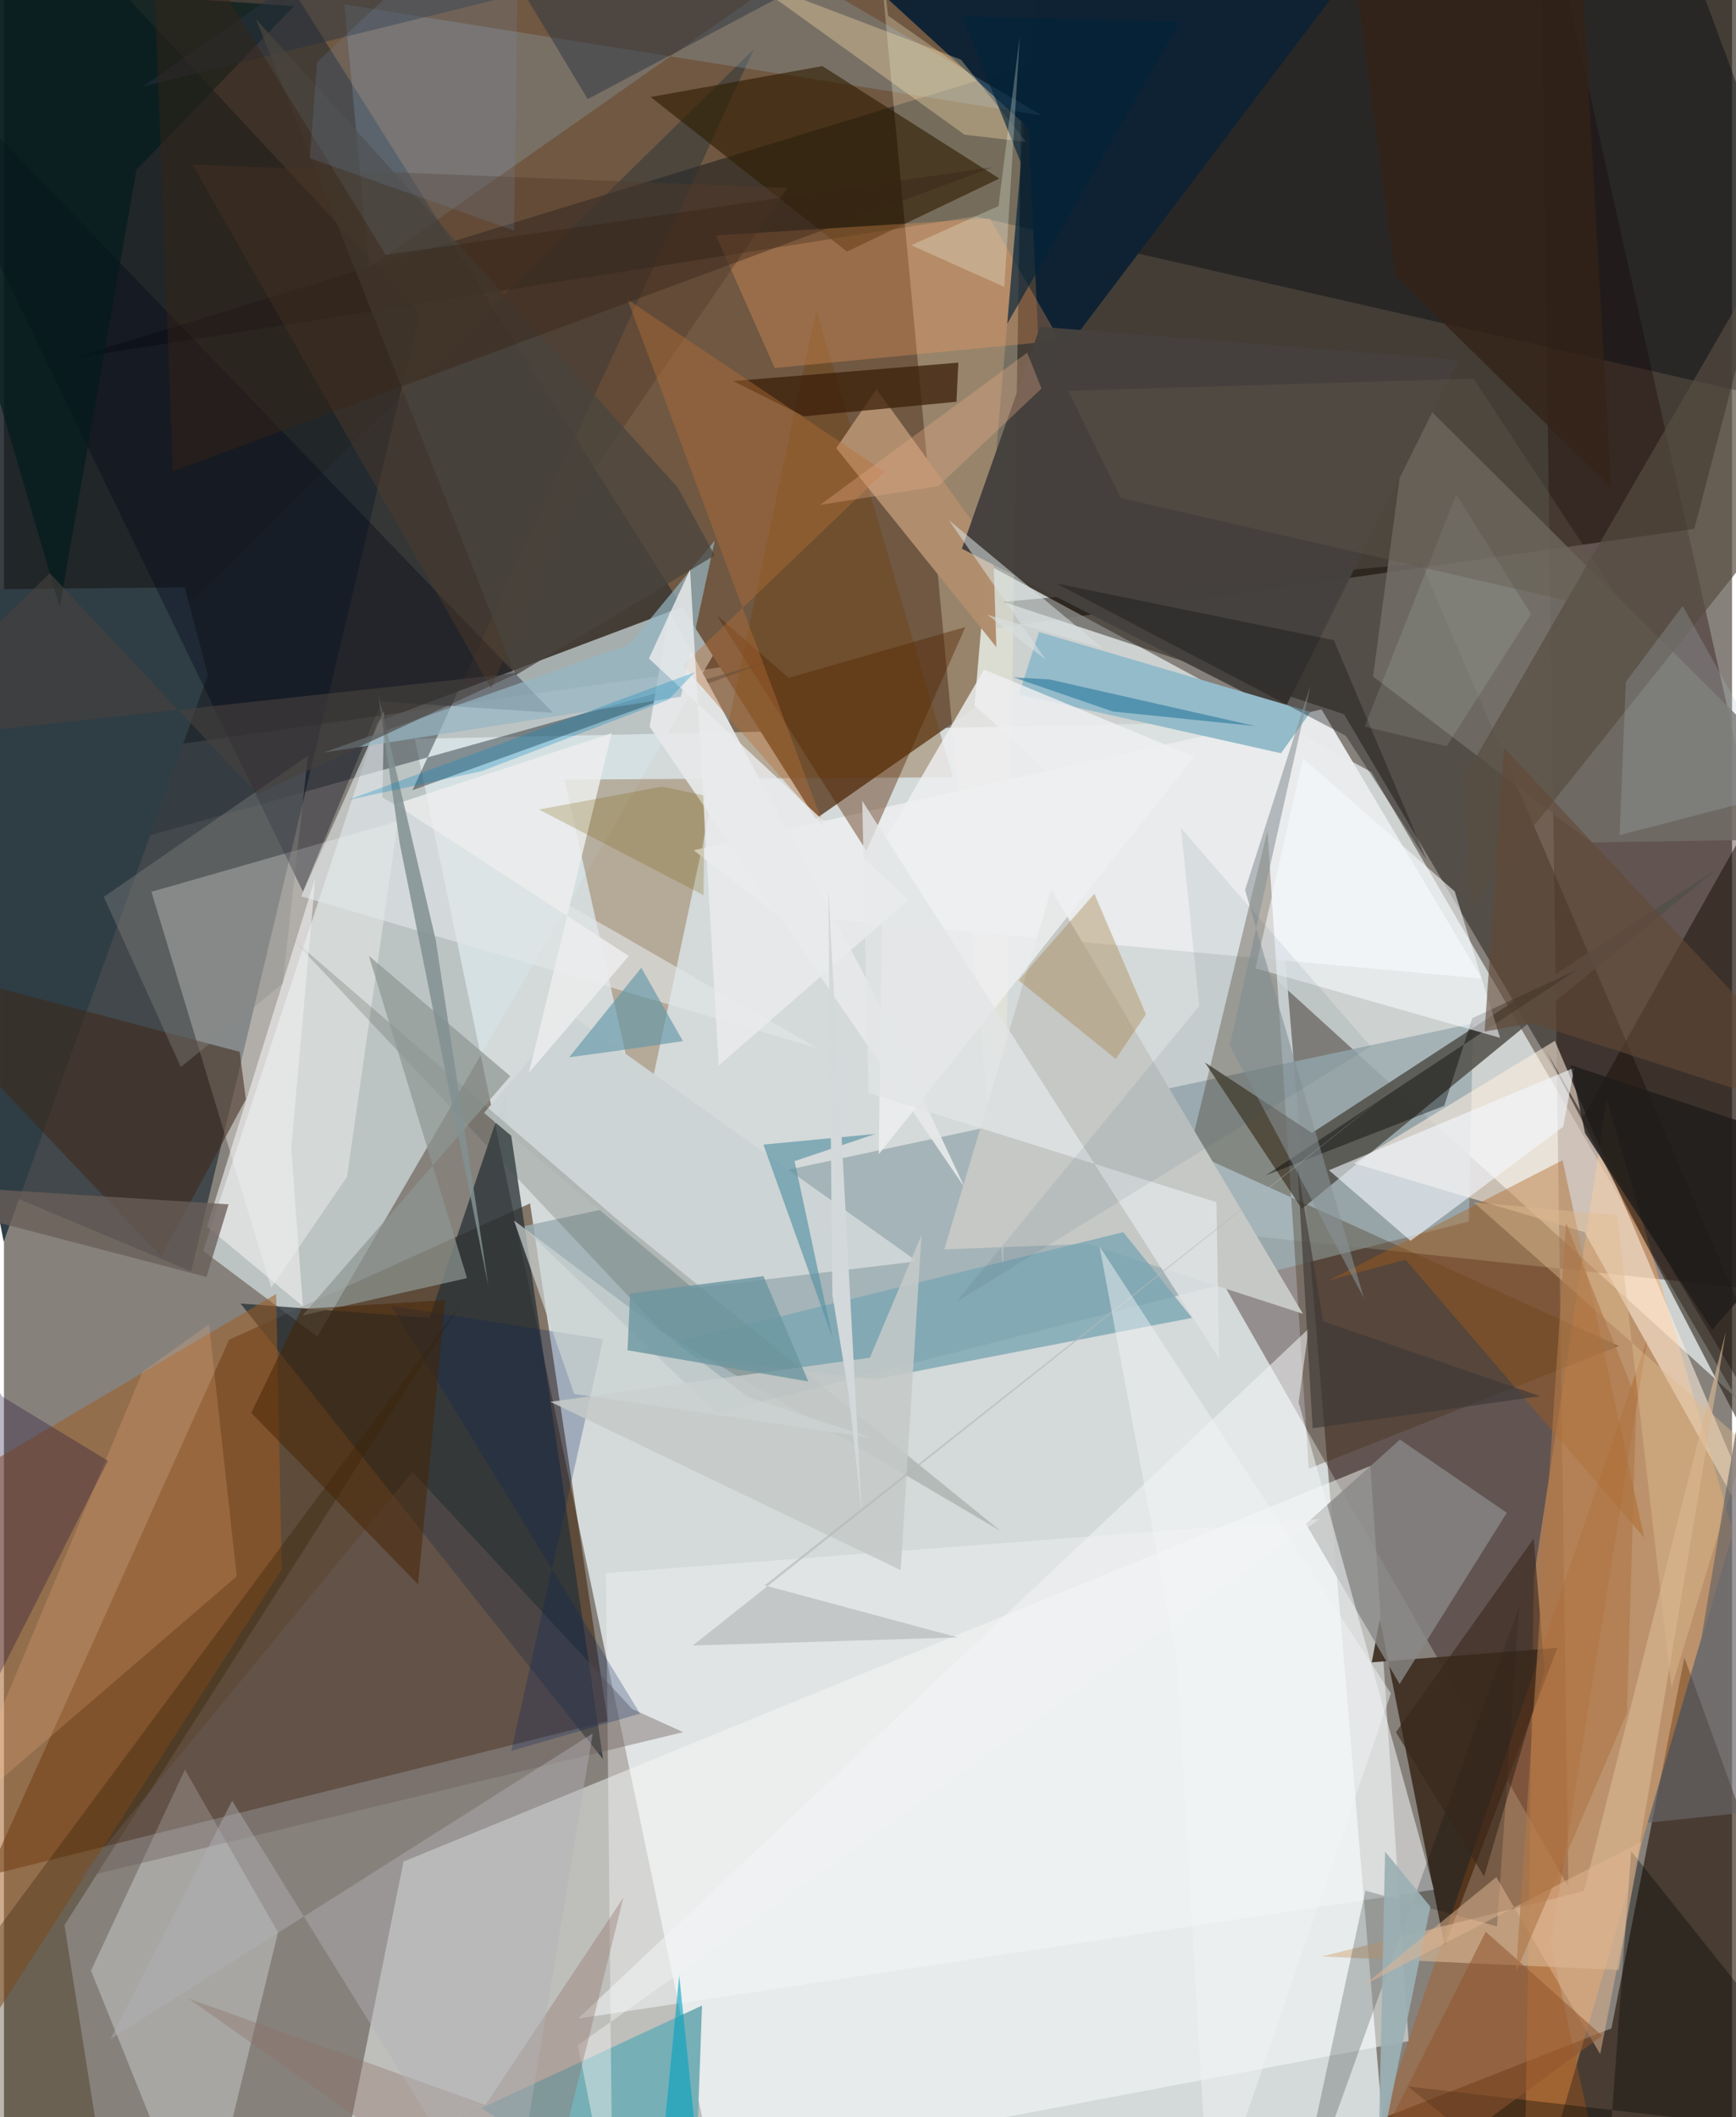 <svg xmlns="http://www.w3.org/2000/svg" width="228" height="278" viewBox="0 0 836 1024"><path fill="#86817b" d="M0 0h836v1024H0z"/><path fill="#d4d9d9" fill-opacity=".992" d="M667.694 1035.743l-57.48-686.915-411.484 8.522 141.538 678.75z"/><path fill="#1a130b" fill-opacity=".612" d="M817.746 255.793L-62 380.768V-41.376l960-9.6z"/><path fill="#dde2e1" fill-opacity=".82" d="M466.3 338.154l371.969 338.269L661.56 373.44 469.74 269.75z"/><path fill="#3a1b00" fill-opacity=".525" d="M292.07 832.444L254.5 582.046l-145.584 65.94-116.613 259.15z"/><path fill="#d5e2e5" fill-opacity=".675" d="M364.649 279.783L151.59 646.4l-55.208-41.36 84.414-256.012z"/><path fill="#00101d" fill-opacity=".506" d="M90.543 614.882l110.61-463.768L3.172-62-62 550.932z"/><path fill="#705842" d="M469.415 342.459L504.078-62H103.68l289.03 458.051z"/><path fill="#1f0000" fill-opacity=".345" d="M574.933 594.794l181.864 317.691L743.144-62 898 628.918z"/><path fill="#fcffff" fill-opacity=".482" d="M193.284 900.38l467.814-191.384 18.425 278.201L155.837 1086z"/><path fill="#221003" fill-opacity=".604" d="M777.66 981.036l35.282-179.316L898 1036.293 510.366 1086z"/><path fill="#9bacb1" fill-opacity=".831" d="M710.692 494.987l-1.991 95.783-364.03 92.726-93.758-90.297z"/><path fill="#0f0800" fill-opacity=".416" d="M898 767.78L648.296 345.454 483.548 291.11l202.224-18.622z"/><path fill="#090c11" fill-opacity=".435" d="M469.877 104.638L32.41 173.405 800.306-62 898 202.465z"/><path fill="#ffa858" fill-opacity=".435" d="M740.14 762.855L735.169 1086l101.368-345.229L775.36 531.73z"/><path fill="#3e2e22" fill-opacity=".933" d="M665.582 782.996l31.395 158.312 54.51-144.298-89.761 6.99z"/><path fill="#514f49" fill-opacity=".851" d="M627.927 584.682l200.698-164.319L632.741 547.97l-51.758-34.104z"/><path fill="#fffdda" fill-opacity=".271" d="M419.767-62l7.948 69.565 64.404 45.318-8.701 561.101z"/><path fill="#fffffd" fill-opacity=".353" d="M190.546 397.208l-119.213 34.11 57.96 191.51 36.688-53.658z"/><path fill="#6e3b00" fill-opacity=".298" d="M271.226 377.087l187.91-1.169-66.158-225.976-84.186 395.899z"/><path fill="#293237" fill-opacity=".761" d="M242.452 529.203l47.386 321.657-175.403-220.39 91.422 6.94z"/><path fill="#ffefdf" fill-opacity=".561" d="M750.293 503.395l116.38 275.038L764.609 595.94l-111.654-33.365z"/><path fill="#1d140b" fill-opacity=".541" d="M898 801.595l-152.012-293.42 18.09 31.788L898 302.156z"/><path fill="#a05c22" fill-opacity=".514" d="M131.692 625.847L-62 740.087l24.583 286.265L134.39 759.04z"/><path fill="#f2fafe" fill-opacity=".306" d="M132.585 934.608L95.593 1086 42.095 953.113l45.45-97.193z"/><path fill="#283238" fill-opacity=".471" d="M362.825 23.708L-62 441.25l431.772-121.19-172.129 62.13z"/><path fill="#eaeced" fill-opacity=".973" d="M333.702 411.246l303.71-68.118 77.477 130.156L373.1 442.042z"/><path fill="#0e2234" fill-opacity=".976" d="M495.733 61.963l5.604 123.356L688.355-62l-281.65 42.365z"/><path fill="#3c280c" fill-opacity=".31" d="M631.21 710.341l150.14-59.279-207.776-94.253 37.685-155.018z"/><path fill="#716c65" fill-opacity=".863" d="M680.814 189.27L898 405.414l-130.147 2.07-105.53-80.278z"/><path fill="#e5e7e8" fill-opacity=".949" d="M418.889 476.534l45.913 97.875L312.387 351.47l9.54-56.065z"/><path fill="#898987" fill-opacity=".792" d="M629.837 737.061l45.518-40.78 51.69 35.402-51.872 82.832z"/><path fill="#a6d7fc" fill-opacity=".192" d="M381.818-14.384l120.433 70.265L164.647 2.136l11.979 127.283z"/><path fill="#cdd4d5" fill-opacity=".984" d="M273.423 490.242l-41.181 48.035 100.955 84.765 108.492-12.996z"/><path fill="#c5c8c5" d="M454.912 604.313l51.709-174.06 121.76 205.15-104.36-33.79z"/><path fill="#b08d6d" fill-opacity=".992" d="M422.068 188.154l-19.42 28.62 77.43 96.173-1.471-46.845z"/><path fill="#2f1e03" fill-opacity=".62" d="M407.85 121.698L312.827 46.91l83.102-14.924 85.587 54.365z"/><path fill="#77afb6" d="M337.703 970.009L88.16 1086l142.931-66.329L333.541 1086z"/><path fill="#b05819" fill-opacity=".373" d="M748.253 939.938l46.735-292.204-131.866 387.241 107.824 9.815z"/><path fill="#f4f5f8" fill-opacity=".537" d="M277.747 976.318l353.398-333.64-4.818 35.607 65.44 235.679z"/><path fill="#303e46" fill-opacity=".996" d="M87.435 284.062L-62 285.618-.117 600.536 98.65 326.44z"/><path fill="#000516" fill-opacity=".337" d="M265.625 344.763L-62 4.291l206.643 426.962 38.059-91.936z"/><path fill="#7aa6b3" fill-opacity=".788" d="M307.404 653.43l113.77 13.708 153.59-29.737-33.297-41.445z"/><path fill="#fba25e" fill-opacity=".294" d="M344.43 113.868l132.525-8.24 33.903 59.06-137.987 13.318z"/><path fill="#45413e" fill-opacity=".973" d="M501.228 158.048l-37.825 107.337 155.353 79.108 84.812-170.334z"/><path fill="#ac5d16" fill-opacity=".388" d="M678.006 609.263l-37.268 10.129 113.267-58.23 39.48 182.552z"/><path fill="#94bbca" d="M632.073 344.331l-14.279 19.98-126.818-28.38 9.757-30.223z"/><path fill="#301c00" fill-opacity=".322" d="M220.768 631.013L-62 1012.597l112.516 52.496-21.242-134.01z"/><path fill="#3f2819" fill-opacity=".553" d="M-62 462.217L75.949 607.769l41.075-76.086-2.99-22.948z"/><path fill="#414e40" fill-opacity=".216" d="M296.833 589.912l185.294 150.554-164.024-96.534-178.789-190.01z"/><path fill="#d8b694" fill-opacity=".631" d="M637.559 946.274l126.762-31.645 68.685-270.465L781.16 952.8z"/><path fill="#562500" fill-opacity=".416" d="M379.578 327.873l-34.745-30.368 72.404 114.011 47.866-108.23z"/><path fill="#574c41" fill-opacity=".682" d="M709.744 437.476L898 201.726l-51.557-68.007-139.904 242.22z"/><path fill="#3a1e09" fill-opacity=".741" d="M386.978 201.366l73.825-7.044.901-18.915-108.934 8.907z"/><path fill="#e1e5e7" fill-opacity=".631" d="M183.091 385.722l210.272 121.176-249.586-73.367 40.107-89.82z"/><path fill="#f3f9ff" fill-opacity=".6" d="M680.494 600.16l73.827-55.216 5.355-28.517-118.671 49.574z"/><path fill="#feb982" fill-opacity=".2" d="M99.211 640.51l-32.13 22.912-90.444 216.023 135.967-117.034z"/><path fill="#f1f2f2" fill-opacity=".447" d="M636.42 734.734l-358.748 254.43 16.801 85.285-3.241-313.552z"/><path fill="#a48042" fill-opacity=".373" d="M490.821 474.126l36.69-41.826 24.944 58.277-14.592 21.631z"/><path fill="#000b0d" fill-opacity=".208" d="M658.609 914.465L621.577 1086l111.46-308.839-10.735 154.543z"/><path fill="#96b7c3" fill-opacity=".69" d="M302.494 311.67l41.367-50.206-16.37 75.493-173.056 27.073z"/><path fill="#8d9792" fill-opacity=".71" d="M244.962 520.509L144.47 636.21l79.533-18.031-47.47-155.883z"/><path fill="#eeeff0" fill-opacity=".827" d="M423.182 558.32l152.757-192.327-101.814-42.165-48.758 83.744z"/><path fill="#513b2b" fill-opacity=".431" d="M271.915 247.185l-36.265 85.718L91.129 79.559 379.033 90.86z"/><path fill="#5592a3" fill-opacity=".647" d="M421.565 548.44l-54.171 5.163 33.36 93.242-18.277-85.262z"/><path fill="#030403" fill-opacity=".412" d="M610.394 568.512l150.45-99.376-50.503 23.308-13.571 42.379z"/><path fill="#6c5d59" fill-opacity=".404" d="M328.582 837.778L36.064 908.483 197.637 711.91 303.95 826.608z"/><path fill="#011b1c" fill-opacity=".639" d="M64.122 82.165l76.16-79.196L-62-10.986l88.962 304.749z"/><path fill="#00235f" fill-opacity=".251" d="M289.886 647.717L245.45 846.83l62.266-18.028-120.202-197.16z"/><path fill="#ffe4ae" fill-opacity=".333" d="M463.002 28.871l31.449 39.747-29.758-3.477-105.15-75.61z"/><path fill="#020805" fill-opacity=".345" d="M679.328 1009.185L898 1034.395l-110.792-139.01L773.248 1086z"/><path fill="#462400" fill-opacity=".494" d="M119.657 683.36l80.69 82.977 13.103-137.513-69.536 4.276z"/><path fill="#c4c9c8" fill-opacity=".875" d="M433.794 759.417l10.07-162-24.944 59.281-154.558 21.306z"/><path fill="#8e7165" fill-opacity=".365" d="M258.164 1086l41.485-168.188-66.697 100.235-143.704-51.445z"/><path fill="#f7fcfe" fill-opacity=".561" d="M701.85 431.143l21.918 70.812-118.276-33.601 22.952-101.525z"/><path fill="#b87038" fill-opacity=".404" d="M426.05 228.173l-97.665 93.552 68.357 78.008-95.124-254.906z"/><path fill="#190a39" fill-opacity=".294" d="M50.313 706.537l-51.21-31.089L-62 569.898l19.458 319.544z"/><path fill="#293240" fill-opacity=".471" d="M282.407 47.961L216.162-62 67.247 41.853 489.223-62z"/><path fill="#aebfcc" fill-opacity=".231" d="M781.594 403.914l3.016-74.08 27.497-36.732 50.166 89.907z"/><path fill="#eeeeed" fill-opacity=".635" d="M98.226 593.265l52.405-168.762-11.655 131.007 5.643 76.296z"/><path fill="#2b7a9e" fill-opacity=".612" d="M605.433 351.201l-68.968-7.068-48.057-16.529 17.439 1.036z"/><path fill="#eceded" fill-opacity=".847" d="M294.043 354.609l-104.655 34.33 112.91 73.437-48.318 56.398z"/><path fill="#6196a8" fill-opacity=".631" d="M328.46 503.555l-32.247 4.74-22.778 3.067 34.902-43.327z"/><path fill="#898987" fill-opacity=".349" d="M85.572 516.118l49.28-40.468 12.19-110.144-98.763 68.274z"/><path fill="#614837" fill-opacity=".596" d="M725.754 361.782l-9.451 137.15 22.761-4.11L898 546.16z"/><path fill="#b4b4b8" fill-opacity=".431" d="M284.812 838.416L51.574 986.188l58.812-115.27L243.677 1086z"/><path fill="#6a5e59" fill-opacity=".769" d="M-62 575.877v-4.248l170.662 10.874-10.67 35.098z"/><path fill="#121211" fill-opacity=".361" d="M688.29 416.087l-44.94-106.442-134.184-27.446L649.17 355.89z"/><path fill="#e2e4e6" fill-opacity=".8" d="M587.844 657.057L415.22 387.361l3.032 141.307 168.302 52.774z"/><path fill="#deb98f" fill-opacity=".447" d="M780.434 587.746l26.285 228.523 35.857-118.044-131.56-116.717z"/><path fill="#49453e" fill-opacity=".733" d="M326.004 235.89l17.827 32.723-96.344 58.009L121.915 9.215z"/><path fill="#666466" fill-opacity=".675" d="M898 870.922l-38.665-307.298-38.08 228.193-26.065 89.764z"/><path fill="#d8e1e2" fill-opacity=".545" d="M531.707 313.561l-74.572-61.97 46.826 67.43-28.272-21.707z"/><path fill="#7a6100" fill-opacity=".235" d="M339.032 384.782l-20.642-4.323-59.53 11.083 79.561 41.404z"/><path fill="#1f1d1c" fill-opacity=".812" d="M898 561.639l-140.111-46.49 7.037 32.97 61.464 95.064z"/><path fill="#342316" fill-opacity=".784" d="M650.393-35.782L760.719-62l16.714 297.956-104.196-102.62z"/><path fill="#9cb0b4" fill-opacity=".925" d="M690.053 922.18l-21.89-26.557-2.858 130.611L656.7 1086z"/><path fill="#889395" fill-opacity=".569" d="M657.878 627.81l-57.465-197.375 31.654-98.946-39.002 174.195z"/><path fill="#dfb693" fill-opacity=".514" d="M721.972 907.887l50.254 85.648 20.072-102.864-134.159 69.325z"/><path fill="#829092" fill-opacity=".851" d="M208.89 454.677L181.115 336.08l10.355 71.883L234.356 622z"/><path fill="#e8ad87" fill-opacity=".333" d="M452.104 235.09l-57.31 9.121 100.22-73.624 6.908 17.335z"/><path fill="#47413e" fill-opacity=".608" d="M122.598 384.058L22.178 277.229-62 359.243l310.789-33.78z"/><path fill="#91552e" fill-opacity=".533" d="M773.147 984.603l-56.284-50.29-58.728 116.236-13.523 28.349z"/><path fill="#3a2417" fill-opacity=".427" d="M81.698 227.948L70.838-62l113.884 185.31 293.295-42.366z"/><path fill="#ccd4d2" fill-opacity=".698" d="M420.009 695.534l-60.056-19.848-113.21-85.375 29.146 83.884z"/><path fill="#6c96a0" fill-opacity=".8" d="M389.132 668.187l-87.466-15.107 1.244-27.463 64.51-8.375z"/><path fill="#e9eaeb" fill-opacity=".831" d="M312.018 318.5l19.903-43.021 13.819 239.94 91.879-80.191z"/><path fill="#38281b" fill-opacity=".596" d="M745.346 808.194l-29.291 99.421-42.661-69.8 66.643-93.65z"/><path fill="#b4b8b8" fill-opacity=".655" d="M367.99 766.792l313.411-247.337-348.18 276.431 128.173-3.934z"/><path fill="#03233b" fill-opacity=".639" d="M491.993 78.826l-28.329-70.92 105.248 2.563-83.569 146.152z"/><path fill="#748eb2" fill-opacity=".192" d="M151.465 30.068L249.162-62l-2.36 173.476-98.841-35.032z"/><path fill="#f7fef4" fill-opacity=".263" d="M491.425 17.638l-7.464 121.147-45.067-20.176 42.224-18.935z"/><path fill="#f3f4f7" fill-opacity=".467" d="M567.303 802.095l15.877 273.189 87.772-256.258L530.01 602.84z"/><path fill="#02a3c0" fill-opacity=".592" d="M335.832 1043.965l-153.154 1.861L313.955 1086l12.723-130.52z"/><path fill="#3f3937" fill-opacity=".659" d="M743.113 675.277l-104.946-36.202-12.348-74.31 7.283 126.027z"/><path fill="#af7748" fill-opacity=".624" d="M731.524 953.76l24.158-362.308 34.067 85.296-4.613 151.735z"/><path fill="#e8fff8" fill-opacity=".106" d="M738.735 297l-36.167-57.86-44.312 112.297 39.662 9.497z"/><path fill="#d3d8da" d="M400.763 626.243l7.972 48.506 6.267 57.365-16.204-302.257z"/><path fill="#2c4f68" fill-opacity=".086" d="M578.272 486.545l-8.829-85.94 91.767 105.57-200.605 123.603z"/><path fill="#0189c2" fill-opacity=".29" d="M334.281 325.108l-167.963 61.854 64.784-13.987 90.262-34.503z"/><path fill="#625a4c" fill-opacity=".365" d="M710.945 183.113l-196.221 5.902 25.578 51.847 245.972 56.606z"/></svg>